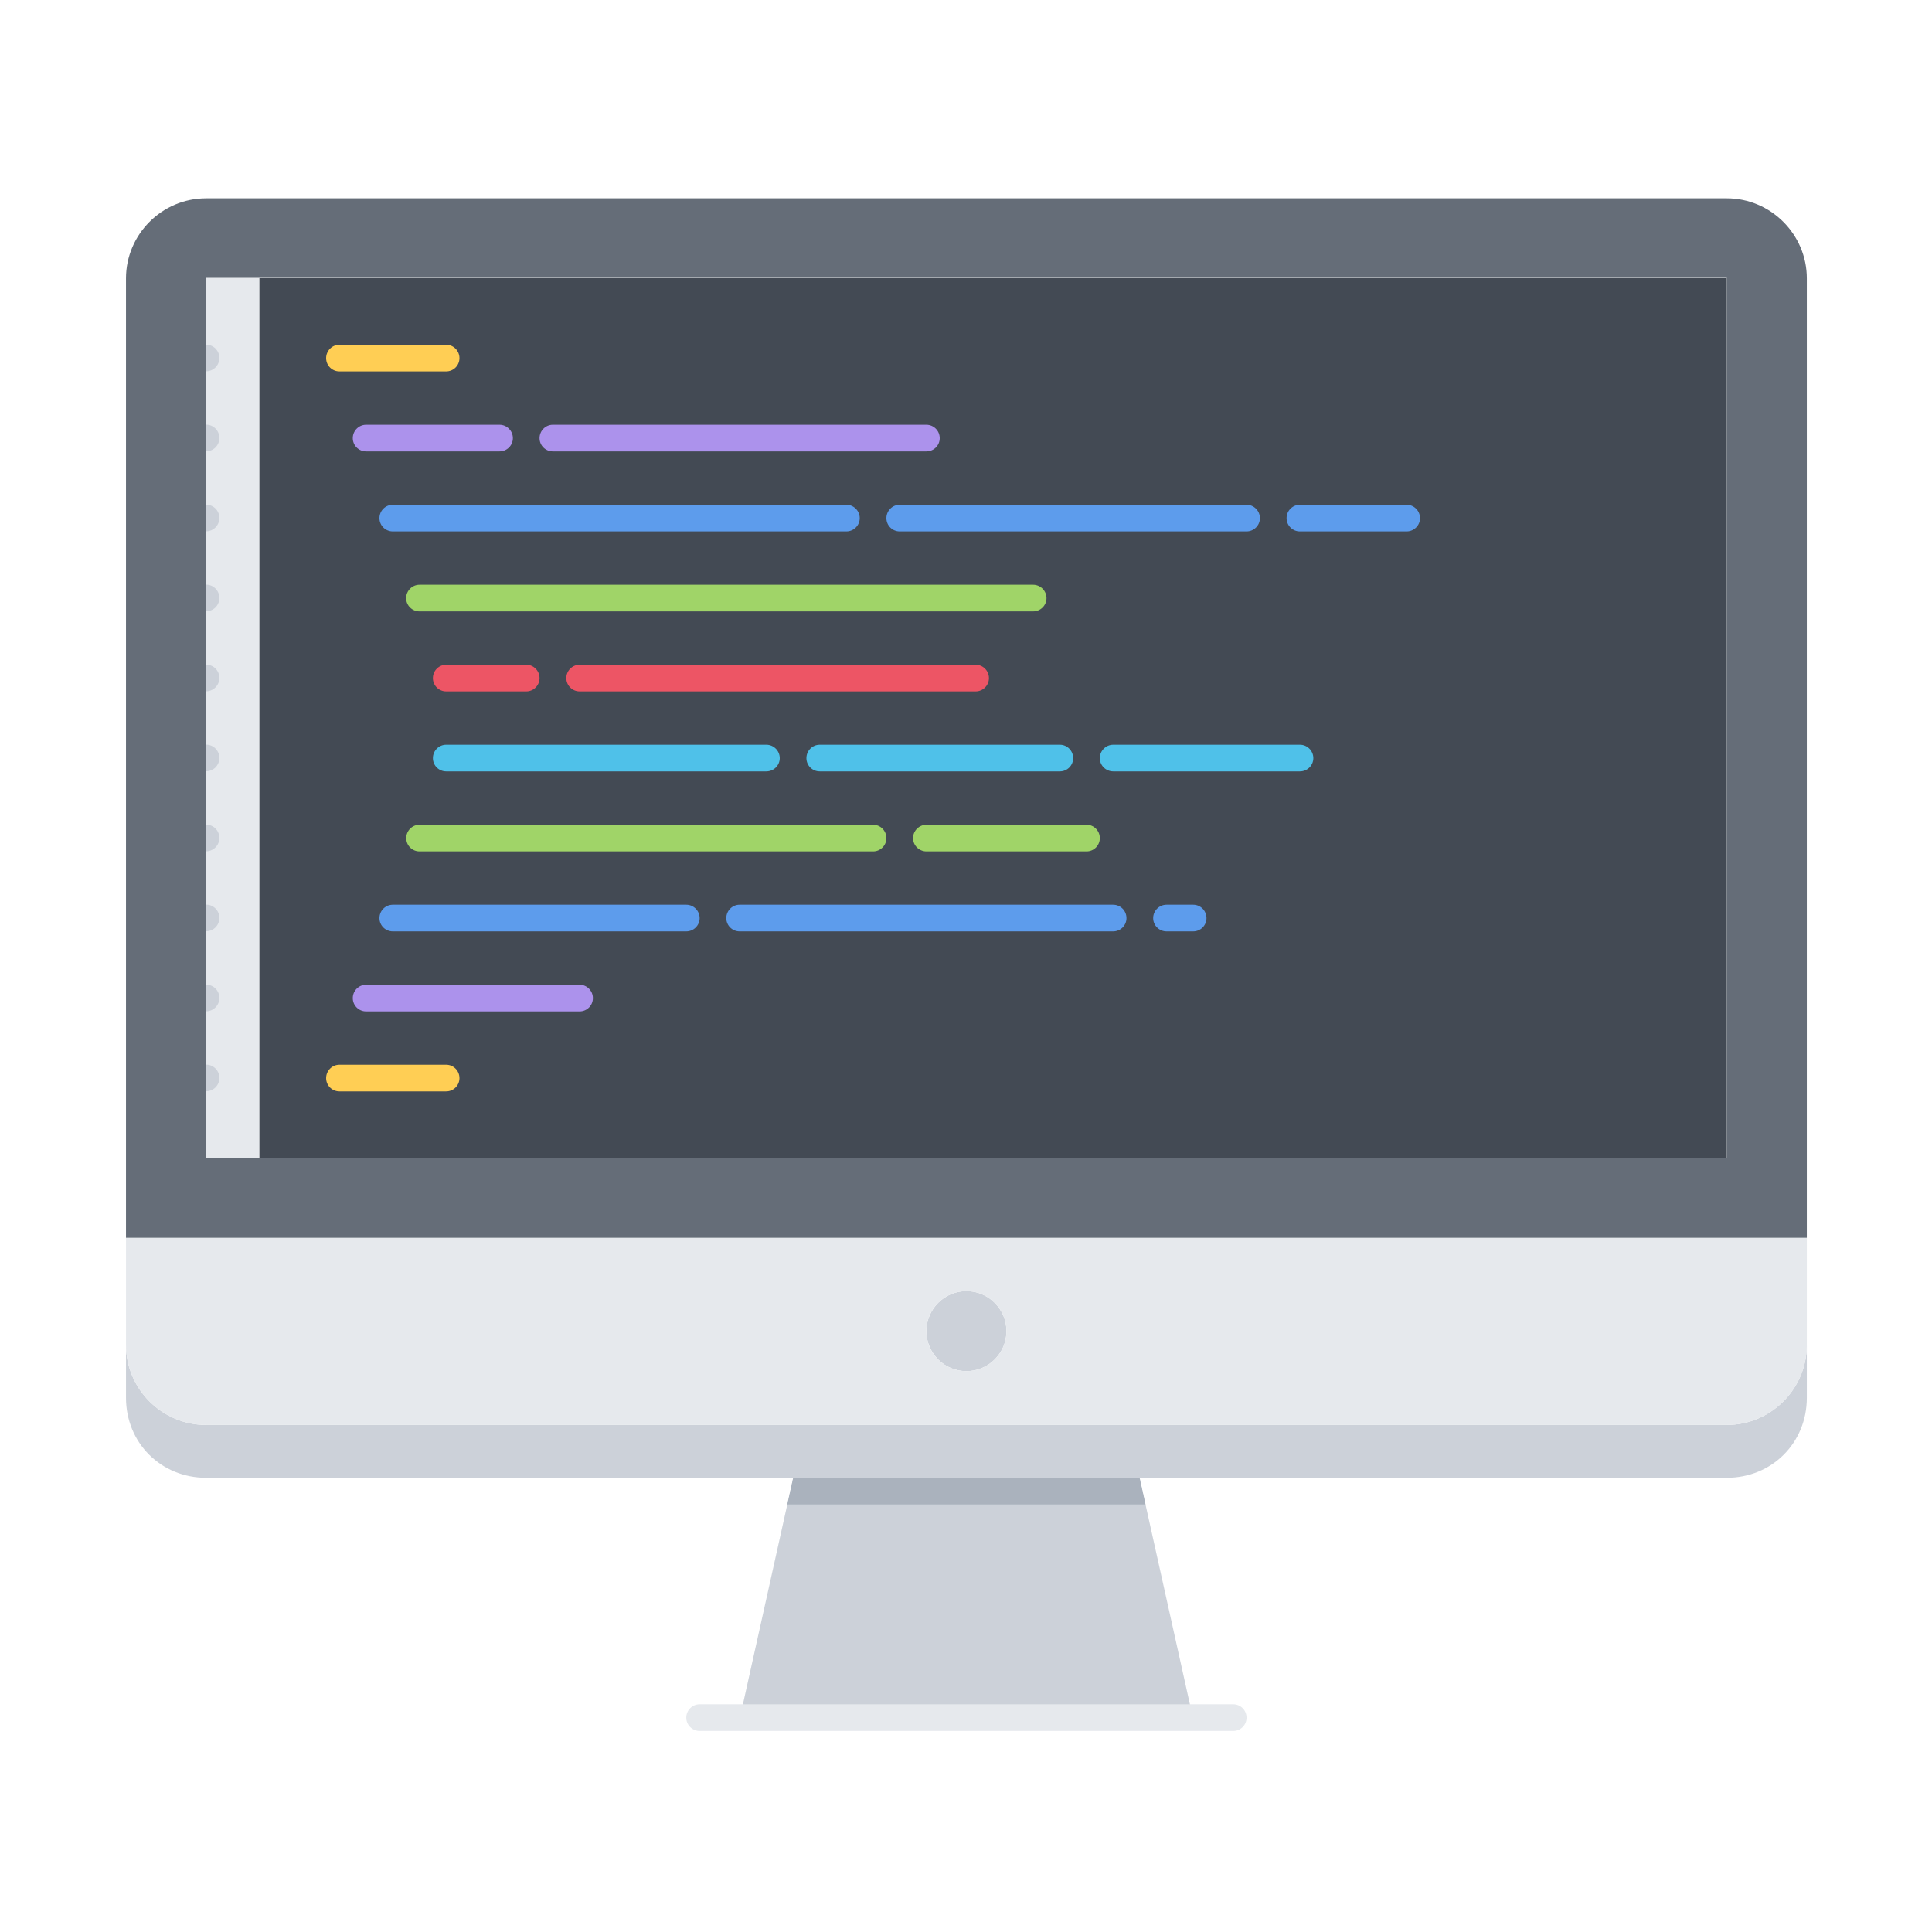 <svg xmlns="http://www.w3.org/2000/svg" width="75" viewBox="0 0 75 75" height="75" version="1.0"><defs><clipPath id="a"><path d="M 4.891 52 L 70.141 52 L 70.141 58 L 4.891 58 Z M 4.891 52"/></clipPath><clipPath id="b"><path d="M 4.891 48 L 70.141 48 L 70.141 56 L 4.891 56 Z M 4.891 48"/></clipPath><clipPath id="c"><path d="M 4.891 7.5 L 70.141 7.5 L 70.141 49 L 4.891 49 Z M 4.891 7.5"/></clipPath><clipPath id="d"><path d="M 26 66 L 49 66 L 49 67.5 L 26 67.5 Z M 26 66"/></clipPath></defs><path fill="#E6E9ED" d="M 8 10.785 L 10.07 10.785 L 10.07 44.957 L 8 44.957 Z M 8 10.785"/><path fill="#434A54" d="M 10.07 10.797 L 67.035 10.797 L 67.035 44.945 L 10.07 44.945 Z M 10.07 10.797"/><path fill="#CCD1D9" d="M 39.07 51.676 C 39.07 51.879 39.031 52.078 38.953 52.27 C 38.871 52.457 38.762 52.625 38.613 52.773 C 38.469 52.918 38.301 53.031 38.109 53.109 C 37.922 53.188 37.723 53.227 37.516 53.227 C 37.309 53.227 37.113 53.188 36.922 53.109 C 36.73 53.031 36.562 52.918 36.418 52.773 C 36.273 52.625 36.16 52.457 36.082 52.27 C 36.004 52.078 35.961 51.879 35.961 51.676 C 35.961 51.469 36.004 51.27 36.082 51.082 C 36.16 50.891 36.273 50.723 36.418 50.578 C 36.562 50.43 36.73 50.32 36.922 50.238 C 37.113 50.16 37.309 50.121 37.516 50.121 C 37.723 50.121 37.922 50.16 38.109 50.238 C 38.301 50.32 38.469 50.43 38.613 50.578 C 38.762 50.723 38.871 50.891 38.953 51.082 C 39.031 51.27 39.07 51.469 39.07 51.676 Z M 39.07 51.676"/><g clip-path="url(#a)"><path fill="#CCD1D9" d="M 70.141 52.211 L 70.141 54.262 C 70.141 56.012 68.785 57.367 67.035 57.367 C 66.297 57.367 56.023 57.367 44.238 57.367 C 39.824 57.367 35.207 57.367 30.793 57.367 C 19.008 57.367 8.734 57.367 8 57.367 C 6.25 57.367 4.891 56.012 4.891 54.262 L 4.891 52.211 C 4.891 53.922 6.289 55.316 8 55.316 L 67.035 55.316 C 68.742 55.316 70.141 53.922 70.141 52.211 Z M 70.141 52.211"/></g><path fill="#CCD1D9" d="M 44.238 57.367 L 46.309 66.684 L 28.723 66.684 L 30.793 57.367 C 35.207 57.367 39.824 57.367 44.238 57.367 Z M 44.238 57.367"/><g clip-path="url(#b)"><path fill="#E6E9ED" d="M 37.516 48.051 L 4.891 48.051 L 4.891 52.211 C 4.891 53.922 6.289 55.316 8 55.316 L 67.035 55.316 C 68.742 55.316 70.141 53.922 70.141 52.211 L 70.141 48.051 Z M 37.516 53.227 C 36.656 53.227 35.961 52.535 35.961 51.676 C 35.961 50.816 36.656 50.121 37.516 50.121 C 38.375 50.121 39.07 50.816 39.07 51.676 C 39.07 52.535 38.375 53.227 37.516 53.227 Z M 37.516 53.227"/></g><g clip-path="url(#c)"><path fill="#656D78" d="M 70.141 10.805 L 70.141 48.051 L 4.891 48.051 L 4.891 10.805 C 4.891 9.098 6.289 7.699 8 7.699 L 67.035 7.699 C 68.742 7.699 70.141 9.098 70.141 10.805 Z M 67.035 44.945 L 67.035 10.785 L 8 10.785 L 8 44.945 Z M 67.035 44.945"/></g><path fill="#AAB2BD" d="M 44.469 58.402 L 44.238 57.367 C 39.824 57.367 35.207 57.367 30.793 57.367 L 30.562 58.402 Z M 44.469 58.402"/><g clip-path="url(#d)"><path fill="#E6E9ED" d="M 47.875 67.195 L 27.16 67.195 C 26.875 67.195 26.641 66.965 26.641 66.68 C 26.641 66.391 26.875 66.16 27.16 66.16 L 47.875 66.16 C 48.16 66.16 48.391 66.391 48.391 66.68 C 48.391 66.965 48.16 67.195 47.875 67.195 Z M 47.875 67.195"/></g><path fill="#FFCE54" d="M 17.32 14.418 L 13.176 14.418 C 12.891 14.418 12.66 14.188 12.66 13.902 C 12.66 13.617 12.891 13.383 13.176 13.383 L 17.32 13.383 C 17.605 13.383 17.836 13.617 17.836 13.902 C 17.836 14.188 17.605 14.418 17.32 14.418 Z M 17.32 14.418"/><path fill="#AC92EC" d="M 35.961 17.523 L 21.461 17.523 C 21.176 17.523 20.945 17.293 20.945 17.008 C 20.945 16.723 21.176 16.488 21.461 16.488 L 35.961 16.488 C 36.25 16.488 36.48 16.723 36.48 17.008 C 36.48 17.293 36.25 17.523 35.961 17.523 Z M 35.961 17.523"/><path fill="#AC92EC" d="M 19.391 17.523 L 14.211 17.523 C 13.926 17.523 13.695 17.293 13.695 17.008 C 13.695 16.723 13.926 16.488 14.211 16.488 L 19.391 16.488 C 19.676 16.488 19.91 16.723 19.91 17.008 C 19.91 17.293 19.676 17.523 19.391 17.523 Z M 19.391 17.523"/><path fill="#5D9CEC" d="M 48.391 20.629 L 34.926 20.629 C 34.641 20.629 34.41 20.398 34.41 20.113 C 34.41 19.828 34.641 19.594 34.926 19.594 L 48.391 19.594 C 48.676 19.594 48.91 19.828 48.91 20.113 C 48.91 20.398 48.676 20.629 48.391 20.629 Z M 48.391 20.629"/><path fill="#5D9CEC" d="M 54.605 20.629 L 50.461 20.629 C 50.176 20.629 49.945 20.398 49.945 20.113 C 49.945 19.828 50.176 19.594 50.461 19.594 L 54.605 19.594 C 54.891 19.594 55.125 19.828 55.125 20.113 C 55.125 20.398 54.891 20.629 54.605 20.629 Z M 54.605 20.629"/><path fill="#5D9CEC" d="M 32.855 20.629 L 15.25 20.629 C 14.961 20.629 14.73 20.398 14.73 20.113 C 14.73 19.828 14.961 19.594 15.25 19.594 L 32.855 19.594 C 33.141 19.594 33.375 19.828 33.375 20.113 C 33.375 20.398 33.141 20.629 32.855 20.629 Z M 32.855 20.629"/><path fill="#ED5565" d="M 20.43 26.84 L 17.32 26.84 C 17.035 26.84 16.805 26.609 16.805 26.324 C 16.805 26.039 17.035 25.805 17.32 25.805 L 20.43 25.805 C 20.715 25.805 20.945 26.039 20.945 26.324 C 20.945 26.609 20.715 26.84 20.43 26.84 Z M 20.43 26.84"/><path fill="#ED5565" d="M 37.875 26.84 L 22.5 26.84 C 22.215 26.84 21.984 26.609 21.984 26.324 C 21.984 26.039 22.215 25.805 22.5 25.805 L 37.875 25.805 C 38.16 25.805 38.391 26.039 38.391 26.324 C 38.391 26.609 38.16 26.84 37.875 26.84 Z M 37.875 26.84"/><path fill="#A0D468" d="M 40.105 23.734 L 16.285 23.734 C 16 23.734 15.766 23.504 15.766 23.219 C 15.766 22.934 16 22.699 16.285 22.699 L 40.105 22.699 C 40.391 22.699 40.625 22.934 40.625 23.219 C 40.625 23.504 40.391 23.734 40.105 23.734 Z M 40.105 23.734"/><path fill="#4FC1E9" d="M 41.145 29.945 L 31.82 29.945 C 31.535 29.945 31.305 29.715 31.305 29.43 C 31.305 29.145 31.535 28.91 31.82 28.91 L 41.145 28.91 C 41.43 28.91 41.66 29.145 41.66 29.43 C 41.66 29.715 41.43 29.945 41.145 29.945 Z M 41.145 29.945"/><path fill="#A0D468" d="M 33.895 33.051 L 16.285 33.051 C 16 33.051 15.77 32.82 15.77 32.535 C 15.77 32.25 16 32.016 16.285 32.016 L 33.895 32.016 C 34.18 32.016 34.41 32.25 34.41 32.535 C 34.41 32.82 34.18 33.051 33.895 33.051 Z M 33.895 33.051"/><path fill="#AC92EC" d="M 22.5 39.262 L 14.211 39.262 C 13.926 39.262 13.695 39.031 13.695 38.746 C 13.695 38.461 13.926 38.227 14.211 38.227 L 22.5 38.227 C 22.785 38.227 23.016 38.461 23.016 38.746 C 23.016 39.031 22.785 39.262 22.5 39.262 Z M 22.5 39.262"/><path fill="#5D9CEC" d="M 43.211 36.156 L 28.711 36.156 C 28.426 36.156 28.195 35.926 28.195 35.641 C 28.195 35.355 28.426 35.121 28.711 35.121 L 43.211 35.121 C 43.5 35.121 43.73 35.355 43.73 35.641 C 43.73 35.926 43.5 36.156 43.211 36.156 Z M 43.211 36.156"/><path fill="#5D9CEC" d="M 46.32 36.156 L 45.285 36.156 C 45 36.156 44.766 35.926 44.766 35.641 C 44.766 35.355 45 35.121 45.285 35.121 L 46.32 35.121 C 46.605 35.121 46.836 35.355 46.836 35.641 C 46.836 35.926 46.605 36.156 46.32 36.156 Z M 46.32 36.156"/><path fill="#5D9CEC" d="M 26.641 36.156 L 15.25 36.156 C 14.961 36.156 14.73 35.926 14.73 35.641 C 14.73 35.355 14.961 35.121 15.25 35.121 L 26.641 35.121 C 26.926 35.121 27.16 35.355 27.16 35.641 C 27.16 35.926 26.926 36.156 26.641 36.156 Z M 26.641 36.156"/><path fill="#FFCE54" d="M 17.32 42.367 L 13.176 42.367 C 12.891 42.367 12.66 42.137 12.66 41.852 C 12.66 41.566 12.891 41.332 13.176 41.332 L 17.32 41.332 C 17.605 41.332 17.836 41.566 17.836 41.852 C 17.836 42.137 17.605 42.367 17.32 42.367 Z M 17.32 42.367"/><path fill="#A0D468" d="M 42.18 33.051 L 35.965 33.051 C 35.68 33.051 35.445 32.82 35.445 32.535 C 35.445 32.25 35.68 32.016 35.965 32.016 L 42.18 32.016 C 42.465 32.016 42.695 32.25 42.695 32.535 C 42.695 32.82 42.465 33.051 42.18 33.051 Z M 42.18 33.051"/><path fill="#4FC1E9" d="M 50.465 29.945 L 43.215 29.945 C 42.93 29.945 42.695 29.715 42.695 29.43 C 42.695 29.145 42.93 28.91 43.215 28.91 L 50.465 28.91 C 50.75 28.91 50.984 29.145 50.984 29.43 C 50.984 29.715 50.75 29.945 50.465 29.945 Z M 50.465 29.945"/><path fill="#4FC1E9" d="M 29.75 29.945 L 17.32 29.945 C 17.035 29.945 16.805 29.715 16.805 29.43 C 16.805 29.145 17.035 28.91 17.32 28.91 L 29.75 28.91 C 30.035 28.91 30.27 29.145 30.27 29.43 C 30.27 29.715 30.035 29.945 29.75 29.945 Z M 29.75 29.945"/><path fill="#CCD1D9" d="M 8.516 29.422 C 8.516 29.137 8.285 28.906 8 28.906 L 8 29.941 C 8.285 29.941 8.516 29.711 8.516 29.422 Z M 8.516 29.422"/><path fill="#CCD1D9" d="M 8.516 32.527 C 8.516 32.242 8.285 32.012 8 32.012 L 8 33.047 C 8.285 33.047 8.516 32.816 8.516 32.527 Z M 8.516 32.527"/><path fill="#CCD1D9" d="M 8.516 35.633 C 8.516 35.348 8.285 35.117 8 35.117 L 8 36.152 C 8.285 36.152 8.516 35.922 8.516 35.633 Z M 8.516 35.633"/><path fill="#CCD1D9" d="M 8.516 38.738 C 8.516 38.453 8.285 38.223 8 38.223 L 8 39.258 C 8.285 39.258 8.516 39.027 8.516 38.738 Z M 8.516 38.738"/><path fill="#CCD1D9" d="M 8.516 41.844 C 8.516 41.559 8.285 41.328 8 41.328 L 8 42.363 C 8.285 42.363 8.516 42.133 8.516 41.844 Z M 8.516 41.844"/><path fill="#CCD1D9" d="M 8.516 26.316 C 8.516 26.031 8.285 25.801 8 25.801 L 8 26.836 C 8.285 26.836 8.516 26.605 8.516 26.316 Z M 8.516 26.316"/><path fill="#CCD1D9" d="M 8.516 23.211 C 8.516 22.926 8.285 22.695 8 22.695 L 8 23.73 C 8.285 23.73 8.516 23.5 8.516 23.211 Z M 8.516 23.211"/><path fill="#CCD1D9" d="M 8.516 20.105 C 8.516 19.82 8.285 19.59 8 19.59 L 8 20.625 C 8.285 20.625 8.516 20.395 8.516 20.105 Z M 8.516 20.105"/><path fill="#CCD1D9" d="M 8.516 17 C 8.516 16.715 8.285 16.484 8 16.484 L 8 17.52 C 8.285 17.52 8.516 17.289 8.516 17 Z M 8.516 17"/><path fill="#CCD1D9" d="M 8.516 13.895 C 8.516 13.609 8.285 13.379 8 13.379 L 8 14.414 C 8.285 14.414 8.516 14.184 8.516 13.895 Z M 8.516 13.895"/></svg>